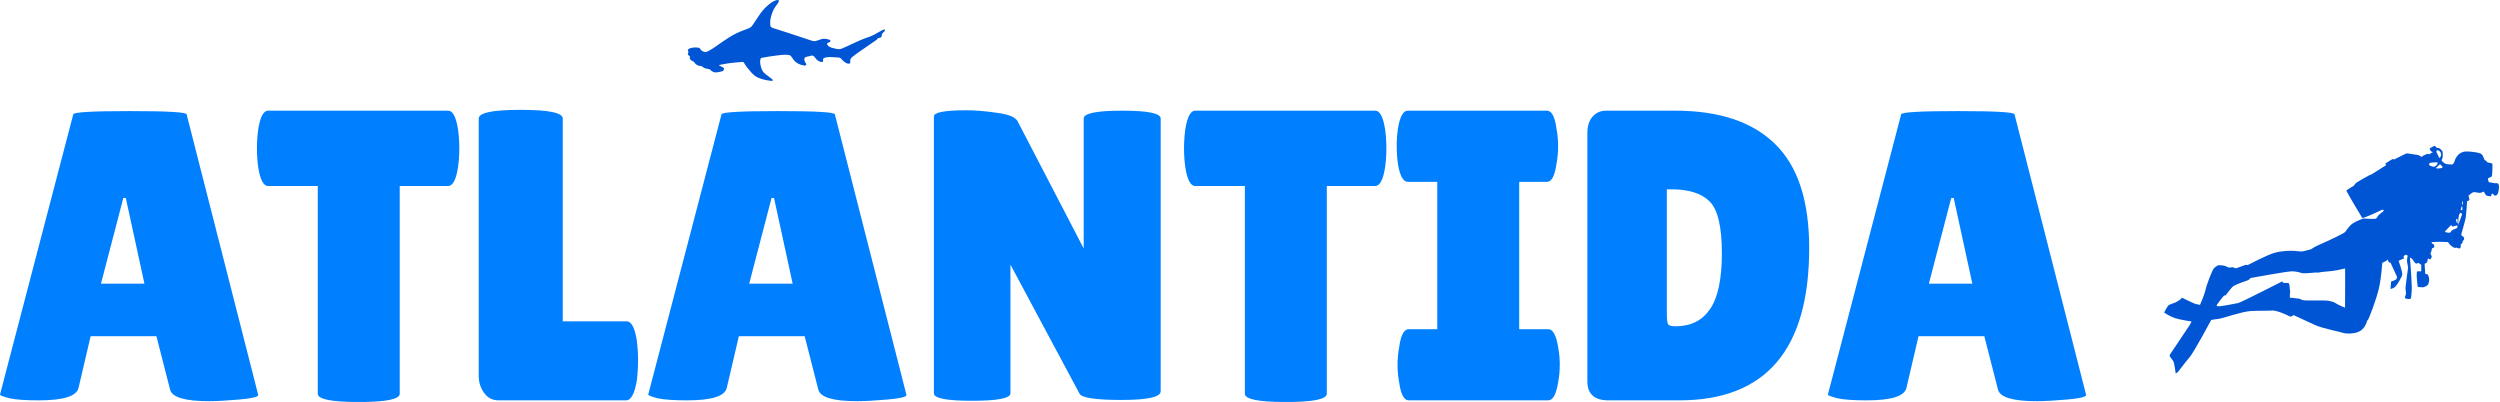 <svg width="311" height="50" viewBox="0 0 311 50" fill="none" xmlns="http://www.w3.org/2000/svg">
<path d="M25.998 49.907C23.012 49.907 21.399 49.426 21.159 48.466L19.46 41.825H11.274L9.781 48.208C9.575 49.272 7.928 49.804 4.839 49.804C3.192 49.804 1.973 49.718 1.184 49.547C0.395 49.341 0 49.186 0 49.083L9.112 14.231C9.112 13.956 11.463 13.819 16.165 13.819C20.867 13.819 23.218 13.956 23.218 14.231L32.124 49.135C32.124 49.375 31.335 49.564 29.756 49.701C28.177 49.838 26.924 49.907 25.998 49.907ZM12.561 35.286H17.967L15.65 24.63H15.341L12.561 35.286Z" fill="#007FFF"/>
<path d="M49.725 48.98C49.725 49.667 48.026 50.01 44.628 50.01C41.23 50.01 39.531 49.667 39.531 48.98V23.137H33.354C32.77 23.137 32.358 22.348 32.118 20.769C32.015 20.014 31.964 19.242 31.964 18.452C31.964 17.663 32.015 16.891 32.118 16.136C32.358 14.557 32.77 13.767 33.354 13.767H55.748C56.331 13.767 56.743 14.557 56.983 16.136C57.086 16.891 57.138 17.663 57.138 18.452C57.138 19.242 57.086 20.014 56.983 20.769C56.743 22.348 56.331 23.137 55.748 23.137H49.725V48.98Z" fill="#007FFF"/>
<path d="M59.555 46.767V14.746C59.555 14.025 61.288 13.665 64.755 13.665C68.255 13.665 70.006 14.025 70.006 14.746V39.971H77.934C78.552 39.971 78.981 40.778 79.221 42.391C79.324 43.18 79.375 43.987 79.375 44.81C79.375 45.634 79.324 46.475 79.221 47.333C78.946 48.98 78.5 49.804 77.882 49.804H62.026C61.271 49.804 60.67 49.495 60.224 48.877C59.778 48.26 59.555 47.556 59.555 46.767Z" fill="#007FFF"/>
<path d="M106.638 49.907C103.652 49.907 102.039 49.426 101.799 48.466L100.1 41.825H91.914L90.421 48.208C90.216 49.272 88.568 49.804 85.479 49.804C83.832 49.804 82.614 49.718 81.824 49.547C81.035 49.341 80.64 49.186 80.64 49.083L89.752 14.231C89.752 13.956 92.103 13.819 96.805 13.819C101.507 13.819 103.858 13.956 103.858 14.231L112.764 49.135C112.764 49.375 111.975 49.564 110.396 49.701C108.817 49.838 107.565 49.907 106.638 49.907ZM93.201 35.286H98.607L96.29 24.63H95.981L93.201 35.286Z" fill="#007FFF"/>
<path d="M144.388 48.672C144.388 49.392 142.774 49.753 139.548 49.753C136.322 49.753 134.572 49.495 134.297 48.98L125.7 32.918V48.929C125.7 49.547 124.104 49.856 120.912 49.856C117.755 49.856 116.176 49.547 116.176 48.929V14.488C116.176 13.973 117.532 13.716 120.243 13.716C121.307 13.716 122.542 13.819 123.95 14.025C125.391 14.196 126.266 14.54 126.575 15.054L134.812 30.911V14.746C134.812 14.094 136.408 13.767 139.6 13.767C142.792 13.767 144.388 14.094 144.388 14.746V48.672Z" fill="#007FFF"/>
<path d="M165.054 48.98C165.054 49.667 163.355 50.01 159.957 50.01C156.56 50.01 154.861 49.667 154.861 48.98V23.137H148.683C148.1 23.137 147.688 22.348 147.447 20.769C147.344 20.014 147.293 19.242 147.293 18.452C147.293 17.663 147.344 16.891 147.447 16.136C147.688 14.557 148.1 13.767 148.683 13.767H171.077C171.661 13.767 172.072 14.557 172.313 16.136C172.416 16.891 172.467 17.663 172.467 18.452C172.467 19.242 172.416 20.014 172.313 20.769C172.072 22.348 171.661 23.137 171.077 23.137H165.054V48.98Z" fill="#007FFF"/>
<path d="M178.797 40.949V22.622H175.142C174.558 22.622 174.146 21.884 173.906 20.409C173.803 19.688 173.752 18.95 173.752 18.195C173.752 17.44 173.803 16.702 173.906 15.981C174.146 14.505 174.558 13.767 175.142 13.767H192.439C193.023 13.767 193.418 14.505 193.623 15.981C193.761 16.702 193.829 17.44 193.829 18.195C193.829 18.95 193.761 19.688 193.623 20.409C193.418 21.884 193.023 22.622 192.439 22.622H188.99V40.949H192.594C193.177 40.949 193.589 41.687 193.829 43.163C193.967 43.884 194.035 44.622 194.035 45.377C194.035 46.132 193.967 46.87 193.829 47.59C193.589 49.066 193.177 49.804 192.594 49.804H175.245C174.661 49.804 174.267 49.066 174.061 47.59C173.923 46.87 173.855 46.132 173.855 45.377C173.855 44.622 173.923 43.884 174.061 43.163C174.267 41.687 174.661 40.949 175.245 40.949H178.797Z" fill="#007FFF"/>
<path d="M197.47 47.436V16.547C197.47 15.689 197.676 15.02 198.087 14.54C198.534 14.025 199.1 13.767 199.786 13.767H208.384C213.841 13.767 217.976 15.14 220.79 17.886C223.639 20.631 225.063 24.956 225.063 30.859C225.063 43.489 219.675 49.804 208.898 49.804H200.095C198.345 49.804 197.47 49.015 197.47 47.436ZM207.354 23.549V38.942C207.354 39.662 207.405 40.126 207.508 40.332C207.611 40.503 207.92 40.589 208.435 40.589C210.323 40.589 211.747 39.885 212.708 38.478C213.703 37.071 214.201 34.737 214.201 31.477C214.201 28.182 213.686 26.037 212.657 25.042C211.661 24.046 210.065 23.549 207.869 23.549H207.354Z" fill="#007FFF"/>
<path d="M253.389 49.907C250.403 49.907 248.79 49.426 248.55 48.466L246.851 41.825H238.665L237.172 48.208C236.966 49.272 235.319 49.804 232.23 49.804C230.583 49.804 229.364 49.718 228.575 49.547C227.786 49.341 227.391 49.186 227.391 49.083L236.503 14.231C236.503 13.956 238.854 13.819 243.556 13.819C248.258 13.819 250.609 13.956 250.609 14.231L259.515 49.135C259.515 49.375 258.726 49.564 257.147 49.701C255.568 49.838 254.315 49.907 253.389 49.907ZM239.952 35.286H245.358L243.041 24.63H242.732L239.952 35.286Z" fill="#007FFF"/>
<path fill-rule="evenodd" clip-rule="evenodd" d="M291.733 36.861C291.735 37.424 291.721 38.277 291.721 38.277C291.721 38.277 290.949 37.976 290.573 37.727C290.196 37.477 289.956 37.515 289.692 37.421C289.43 37.33 286.745 37.426 286.471 37.34C286.196 37.253 286.201 37.205 286.072 37.164C285.945 37.123 284.849 37.029 284.849 37.029C284.849 37.029 284.874 36.372 284.887 36.234C284.899 36.095 284.866 36.003 284.847 35.937C284.827 35.868 284.849 35.308 284.709 35.234C284.572 35.16 284.058 35.206 284.058 35.206C284.058 35.206 283.971 34.994 283.866 35.028C283.761 35.061 278.866 37.594 278.422 37.701C277.98 37.808 276.189 38.116 276.017 38.109C275.845 38.101 275.712 38.04 275.757 37.951C275.804 37.862 276.551 36.868 276.66 36.784C276.77 36.701 276.78 36.82 276.9 36.701C277.022 36.581 277.574 35.756 277.875 35.567C278.178 35.379 279.195 35.005 279.495 34.92C279.797 34.837 279.966 34.587 279.966 34.587C279.966 34.587 284.383 33.782 285.021 33.757C285.66 33.729 286.191 33.927 286.391 33.983C286.591 34.04 287.761 33.927 288.033 33.904C288.305 33.882 288.307 33.958 288.572 33.879C288.836 33.798 290.064 33.765 290.75 33.612C291.436 33.456 291.735 33.395 291.735 33.395C291.735 33.395 291.73 36.298 291.733 36.861ZM304.31 20.409C304.31 20.409 304.013 20.274 303.971 20.221C303.926 20.165 303.786 20.071 303.751 19.979C303.719 19.887 303.864 19.627 303.864 19.627C303.864 19.627 303.866 19.543 303.871 19.437C303.876 19.33 303.926 18.899 303.784 18.739C303.642 18.581 303.529 18.492 303.49 18.459C303.449 18.426 303.095 18.367 303.095 18.367C303.095 18.367 302.953 18.171 302.893 18.14C302.833 18.112 302.249 18.466 302.249 18.466C302.249 18.466 302.314 18.68 302.354 18.754C302.392 18.828 302.671 18.935 302.671 18.935C302.671 18.935 302.541 18.965 302.392 19.062C302.242 19.159 302.292 19.195 302.292 19.195C302.292 19.195 301.988 19.126 301.97 19.128C301.952 19.131 301.374 19.403 301.374 19.403C301.374 19.403 301.351 19.462 301.304 19.52C301.256 19.576 300.977 19.276 300.593 19.248C300.211 19.22 299.493 19.039 299.33 19.098C299.168 19.154 297.818 19.849 297.818 19.849C297.818 19.849 297.748 19.816 297.711 19.775C297.673 19.732 296.773 20.302 296.753 20.335C296.733 20.371 296.828 20.554 296.828 20.554L294.954 21.731L294.814 21.759C294.814 21.759 293.255 22.624 293.105 22.752C292.958 22.879 292.836 23.088 292.836 23.088C292.836 23.088 292.005 23.587 291.93 23.676C291.852 23.765 291.92 23.745 292.067 24.055C292.214 24.366 293.786 26.991 293.861 27.106C293.936 27.221 296.099 26.217 296.254 26.134C296.408 26.049 296.434 26.098 296.528 26.156C296.621 26.215 296.311 26.416 296.062 26.615C295.812 26.813 295.727 27.063 295.603 27.177C295.478 27.292 293.978 27.182 293.978 27.182C293.978 27.182 293.205 27.462 292.708 27.778C292.215 28.094 291.9 28.672 291.748 28.85C291.596 29.028 289.632 29.971 288.761 30.335C287.893 30.699 287.489 31.012 287.489 31.012L286.513 31.262C286.296 31.318 285.937 31.246 285.425 31.211C284.916 31.175 283.849 31.19 282.915 31.463C281.982 31.735 279.717 32.922 279.632 32.968C279.547 33.014 279.565 32.927 279.377 32.95C279.19 32.973 278.309 33.375 278.123 33.367C277.935 33.36 277.915 33.294 277.815 33.253C277.718 33.212 277.506 33.281 277.344 33.291C277.182 33.301 276.99 33.141 276.768 33.072C276.548 33.003 276.014 32.98 275.929 32.995C275.845 33.011 275.727 33.138 275.667 33.169C275.607 33.202 275.548 33.235 275.383 33.418C275.218 33.602 274.522 35.328 274.377 36.018C274.23 36.708 273.676 37.935 273.676 37.935C273.676 37.935 273.297 37.828 273.195 37.836C273.092 37.846 271.521 37.07 271.441 37.037C271.361 37.001 271.341 37.169 271.341 37.169C271.341 37.169 270.954 37.487 270.59 37.64C270.223 37.793 269.946 37.849 269.779 37.971C269.612 38.093 269.215 38.89 269.215 38.89C269.215 38.89 269.944 39.371 270.59 39.583C271.239 39.794 272.613 39.985 272.613 39.985C272.613 39.985 272.621 40.059 272.436 40.38C272.252 40.701 270.001 43.978 269.926 44.128C269.852 44.278 269.989 44.423 270.059 44.525C270.128 44.63 270.296 44.803 270.39 44.986C270.485 45.17 270.66 46.471 270.66 46.471C270.66 46.471 270.852 46.366 271.004 46.188C271.156 46.01 271.743 45.19 272.354 44.482C272.965 43.772 275.071 39.807 275.071 39.807C275.071 39.807 275.48 39.71 275.952 39.672C276.423 39.634 278.886 38.763 279.926 38.7C280.967 38.633 282.17 38.669 282.387 38.646C282.604 38.62 282.761 38.598 283.2 38.704C283.639 38.809 284.422 39.135 284.749 39.318C285.076 39.502 285.298 39.191 285.298 39.191C285.298 39.191 287.254 40.085 288.045 40.454C288.836 40.823 291.012 41.253 291.476 41.406C291.94 41.561 292.801 41.5 293.227 41.347C293.654 41.195 293.844 41.029 294.091 40.721C294.338 40.413 294.475 39.883 294.475 39.883C294.475 39.883 294.493 39.873 294.572 39.807C294.652 39.741 295.625 37.251 295.94 35.858C296.256 34.462 296.349 32.706 296.349 32.706C296.349 32.706 296.606 32.581 296.798 32.476C296.99 32.372 297.017 32.278 297.017 32.278C297.017 32.278 297.09 32.474 297.152 32.596C297.215 32.718 297.367 32.652 297.367 32.652L298.187 34.429C298.187 34.429 298.192 34.615 298.09 34.74C297.988 34.867 297.456 35.023 297.456 35.023C297.456 35.023 297.392 35.809 297.377 35.896C297.362 35.982 297.509 35.926 297.639 35.87C297.771 35.815 297.876 35.781 298.07 35.55C298.265 35.318 298.824 34.434 298.844 34.119C298.864 33.803 298.39 32.453 298.39 32.453C298.39 32.453 298.814 32.237 299.006 32.166C299.198 32.092 299.053 32.14 299.013 32.005C298.973 31.87 299.068 31.817 299.175 31.728C299.283 31.639 299.388 31.723 299.48 31.781C299.572 31.84 299.488 31.855 299.49 31.947C299.493 32.038 299.435 32.166 299.43 32.417C299.425 32.672 299.575 33.108 299.557 33.367C299.54 33.627 299.19 35.84 299.25 36.011C299.31 36.181 299.27 36.313 299.298 36.423C299.325 36.532 299.28 36.652 299.28 36.652C299.28 36.652 299.153 36.94 299.188 37.062C299.22 37.184 299.719 37.228 299.834 37.182C299.949 37.136 299.937 37.141 300.011 36.285C300.086 35.43 299.797 32.084 299.797 32.084C299.797 32.084 299.809 32.077 299.847 32.064C299.887 32.051 300.066 32.188 300.118 32.26C300.171 32.331 300.388 32.7 300.505 32.764C300.623 32.825 300.75 32.749 300.837 32.708C300.925 32.667 300.907 32.741 300.969 32.8C301.032 32.861 301.199 32.917 301.199 32.917C301.199 32.917 301.202 33.698 301.204 33.737C301.209 33.775 300.82 33.734 300.75 33.749C300.68 33.765 300.687 33.775 300.643 33.971C300.6 34.167 300.727 35.585 300.76 35.662C300.792 35.738 301.349 35.733 301.443 35.736C301.538 35.738 301.586 35.697 301.586 35.697C301.586 35.697 301.943 35.557 302.027 35.425C302.112 35.292 302.215 35.017 302.182 34.691C302.15 34.365 302.017 34.098 301.95 34.113C301.88 34.129 301.795 34.096 301.743 34.085C301.69 34.075 301.703 33.981 301.688 33.849C301.673 33.716 301.618 32.82 301.618 32.82L301.82 32.711C301.923 32.654 301.905 32.665 301.94 32.591C301.978 32.514 301.978 32.428 301.988 32.329C301.997 32.229 302.055 32.222 302.087 32.181C302.12 32.14 302.145 32.143 302.244 32.245C302.344 32.346 302.437 32.14 302.494 32C302.551 31.86 302.417 31.705 302.367 31.608C302.317 31.511 302.369 31.511 302.412 31.427C302.451 31.343 302.542 30.895 302.542 30.895C302.542 30.895 302.668 30.857 302.766 30.796C302.863 30.735 302.823 30.64 302.791 30.492C302.761 30.345 302.614 30.348 302.614 30.348L302.461 30.101C302.461 30.101 302.709 30.131 303.025 30.093C303.342 30.055 304.527 30.116 304.527 30.116C304.527 30.116 304.555 30.123 304.645 30.279C304.734 30.434 305.034 30.671 305.156 30.745C305.278 30.818 305.361 30.829 305.418 30.837C305.476 30.844 305.56 30.783 305.603 30.806C305.645 30.829 305.855 30.905 305.957 30.91C306.059 30.918 306.089 30.783 306.119 30.689C306.147 30.594 306.092 30.429 306.092 30.429C306.092 30.429 306.289 30.307 306.344 30.159C306.396 30.011 306.341 29.95 306.341 29.95C306.341 29.95 306.374 29.925 306.446 29.917C306.518 29.909 306.561 29.668 306.528 29.561C306.496 29.454 306.209 29.303 306.209 29.303C306.209 29.303 306.194 29.201 306.194 29.115C306.194 29.028 306.631 27.623 306.72 27.159C306.808 26.696 306.903 25.031 306.903 25.031C306.903 25.031 306.98 25 307.01 25C307.04 25 307.169 24.924 307.19 24.86C307.21 24.794 307.075 24.331 307.075 24.331C307.075 24.331 307.514 23.966 307.671 23.913C307.828 23.86 308.263 23.999 308.504 23.992C308.747 23.984 308.926 23.816 308.979 23.841C309.031 23.867 309.168 24.193 309.238 24.279C309.308 24.369 309.802 24.435 309.872 24.42C309.941 24.404 309.917 24.269 309.927 24.216C309.937 24.163 310.009 24.094 310.009 24.094L310.084 24.091C310.084 24.091 310.241 24.272 310.338 24.328C310.436 24.384 310.6 24.287 310.695 24.157C310.79 24.027 310.912 23.365 310.872 23.129C310.832 22.892 310.76 22.838 310.68 22.803C310.6 22.767 310.428 22.79 310.371 22.798C310.314 22.805 309.612 22.655 309.612 22.655C309.612 22.655 309.587 22.652 309.58 22.594C309.572 22.535 309.555 22.459 309.538 22.423C309.517 22.388 309.485 22.192 309.485 22.192C309.485 22.192 309.934 21.993 309.984 21.942C310.034 21.891 310.094 20.401 310.046 20.355C309.999 20.31 309.465 20.21 309.465 20.21C309.465 20.21 309.293 20.03 309.225 19.974C309.158 19.918 309.088 19.915 309.088 19.915C309.088 19.915 308.996 19.65 308.859 19.388C308.721 19.126 308.594 19.085 308.267 19.006C307.94 18.925 306.82 18.752 306.406 18.899C305.992 19.047 305.832 19.182 305.603 19.508C305.376 19.836 305.356 20.035 305.328 20.126C305.301 20.221 305.231 20.32 305.176 20.366C305.124 20.409 305.059 20.493 304.937 20.465C304.807 20.452 304.31 20.409 304.31 20.409ZM303.135 20.957C303.07 20.929 303.025 20.898 303.058 20.867C303.093 20.837 303.277 20.684 303.337 20.61C303.397 20.534 303.534 20.429 303.534 20.429C303.534 20.429 303.532 20.407 303.532 20.414L303.856 20.74C303.856 20.74 303.849 20.86 303.814 20.89C303.779 20.919 303.198 20.985 303.135 20.957ZM306.391 25.072C306.391 25.072 306.384 25.435 306.349 25.446C306.316 25.456 306.249 25.431 306.266 25.39C306.284 25.349 306.284 25.1 306.309 25.074C306.331 25.049 306.391 25.072 306.391 25.072ZM305.254 28.147C305.296 28.125 305.635 28.04 305.635 28.04C305.635 28.04 305.747 28.153 305.73 28.193C305.713 28.234 305.65 28.394 305.56 28.427C305.471 28.461 305.226 28.524 305.064 28.637C304.899 28.748 304.854 28.924 304.767 28.947C304.679 28.97 304.557 28.944 304.495 28.939C304.43 28.934 304.161 28.871 304.151 28.838C304.141 28.804 304.206 28.723 304.303 28.629C304.4 28.537 304.834 28.074 304.862 28.051C304.889 28.028 304.896 27.969 304.942 28.015C304.989 28.061 305.029 28.155 305.064 28.175C305.094 28.196 305.211 28.17 305.254 28.147ZM305.65 27.218C305.672 27.246 305.713 27.249 305.717 27.33C305.722 27.414 305.76 27.794 305.695 27.788C305.63 27.783 305.518 27.346 305.518 27.346C305.543 27.307 305.628 27.193 305.65 27.218ZM306.104 26.469C306.144 26.472 306.294 26.61 306.284 26.653C306.276 26.696 305.947 27.61 305.92 27.674C305.892 27.737 305.8 28.107 305.815 28.005C305.83 27.903 305.815 27.284 305.827 27.208L305.917 26.673C305.967 26.607 306.064 26.469 306.104 26.469ZM302.764 20.755C302.764 20.755 302.334 20.656 302.252 20.585C302.167 20.514 302.15 20.485 302.16 20.46C302.167 20.432 302.237 20.292 302.287 20.264C302.337 20.236 302.721 20.205 302.863 20.198C302.998 20.19 303.227 20.21 303.24 20.208C303.24 20.218 303.23 20.369 303.208 20.422C303.182 20.478 303.03 20.636 302.958 20.679C302.883 20.72 302.764 20.755 302.764 20.755ZM303.083 18.874C303.083 18.828 303.133 18.675 303.193 18.688C303.255 18.703 303.417 18.721 303.514 18.833C303.612 18.945 303.712 19.149 303.667 19.299C303.622 19.449 303.552 19.699 303.472 19.648C303.392 19.597 303.083 18.874 303.083 18.874ZM306.316 25.695C306.319 25.729 306.331 26.115 306.301 26.138C306.271 26.161 306.102 26.141 306.104 26.113C306.104 26.085 306.214 25.693 306.226 25.672C306.241 25.655 306.316 25.695 306.316 25.695Z" fill="#0055D5"/>
<path d="M85.588 6.176C85.674 6.073 85.791 6.013 85.917 5.98C86.224 5.899 86.536 5.889 86.85 5.925C86.968 5.939 87.058 5.995 87.114 6.098C87.211 6.273 87.373 6.362 87.551 6.43C87.739 6.501 87.915 6.453 88.084 6.367C88.457 6.178 88.811 5.956 89.15 5.708C89.382 5.539 89.618 5.379 89.853 5.212C90.397 4.822 90.963 4.467 91.563 4.167C91.998 3.95 92.45 3.779 92.907 3.616C93.107 3.543 93.306 3.469 93.465 3.32C93.57 3.22 93.641 3.095 93.724 2.978C94.035 2.542 94.301 2.075 94.619 1.642C94.917 1.236 95.263 0.875 95.65 0.553C95.899 0.346 96.162 0.163 96.472 0.057C96.558 0.027 96.646 0.005 96.738 0C96.869 -0.006 96.925 0.069 96.879 0.195C96.836 0.322 96.756 0.43 96.674 0.532C96.429 0.838 96.224 1.165 96.091 1.534C95.948 1.928 95.82 2.327 95.811 2.752C95.808 2.884 95.816 3.016 95.823 3.149C95.828 3.25 95.874 3.331 95.961 3.39C96.08 3.469 96.216 3.506 96.35 3.548C96.918 3.731 97.487 3.913 98.055 4.092C98.953 4.375 99.837 4.698 100.733 4.981C100.844 5.017 100.955 5.048 101.065 5.083C101.257 5.144 101.445 5.123 101.631 5.055C101.812 4.988 101.993 4.924 102.179 4.871C102.51 4.776 102.828 4.824 103.143 4.934C103.219 4.96 103.311 4.992 103.311 5.094C103.311 5.198 103.224 5.237 103.138 5.269C103.058 5.297 102.976 5.321 102.912 5.384C102.876 5.42 102.87 5.45 102.893 5.5C103.007 5.746 103.208 5.868 103.461 5.934C103.674 5.989 103.885 6.051 104.102 6.09C104.316 6.13 104.522 6.123 104.726 6.041C105.097 5.893 105.458 5.721 105.817 5.549C106.563 5.193 107.313 4.85 108.101 4.593C108.516 4.458 108.894 4.238 109.271 4.021C109.465 3.909 109.657 3.797 109.862 3.706C109.892 3.692 109.923 3.679 109.954 3.672C109.994 3.663 110.037 3.652 110.069 3.692C110.103 3.735 110.093 3.782 110.071 3.825C110.025 3.915 109.952 3.983 109.874 4.045C109.791 4.11 109.734 4.191 109.713 4.296C109.697 4.371 109.673 4.444 109.657 4.521C109.636 4.621 109.578 4.681 109.474 4.695C109.43 4.701 109.387 4.709 109.345 4.718C109.251 4.739 109.168 4.77 109.12 4.866C109.084 4.936 109.017 4.979 108.953 5.023C108.333 5.449 107.71 5.869 107.094 6.3C106.721 6.563 106.348 6.827 105.99 7.113C105.8 7.266 105.747 7.48 105.771 7.713C105.787 7.871 105.763 7.912 105.603 7.918C105.437 7.927 105.291 7.867 105.154 7.778C104.964 7.654 104.803 7.496 104.655 7.324C104.571 7.226 104.472 7.166 104.345 7.158C103.888 7.128 103.43 7.08 102.97 7.11C102.827 7.118 102.686 7.146 102.553 7.202C102.389 7.271 102.347 7.358 102.394 7.527C102.428 7.648 102.376 7.713 102.251 7.713C101.938 7.711 101.714 7.544 101.517 7.323C101.459 7.257 101.399 7.19 101.353 7.116C101.287 7.011 101.193 6.953 101.08 6.917C101.019 6.897 100.964 6.889 100.898 6.923C100.765 6.992 100.612 6.999 100.468 7.031C100.366 7.055 100.264 7.075 100.172 7.132C100.115 7.168 100.079 7.214 100.067 7.281C100.039 7.432 100.073 7.571 100.147 7.701C100.181 7.761 100.22 7.818 100.252 7.879C100.284 7.937 100.323 8.002 100.28 8.064C100.235 8.129 100.163 8.172 100.081 8.16C99.524 8.078 99.043 7.858 98.691 7.399C98.587 7.263 98.512 7.108 98.399 6.98C98.328 6.9 98.246 6.854 98.138 6.838C97.596 6.762 97.061 6.849 96.528 6.914C95.929 6.986 95.335 7.087 94.742 7.199C94.68 7.211 94.644 7.236 94.625 7.295C94.579 7.435 94.546 7.58 94.56 7.725C94.594 8.094 94.666 8.455 94.841 8.789C94.935 8.969 95.081 9.102 95.237 9.227C95.469 9.412 95.705 9.593 95.947 9.765C95.997 9.799 96.044 9.838 96.088 9.88C96.12 9.913 96.157 9.951 96.137 10.003C96.116 10.055 96.064 10.058 96.017 10.058C95.954 10.058 95.891 10.057 95.827 10.049C95.298 9.982 94.782 9.865 94.291 9.65C93.973 9.51 93.714 9.288 93.482 9.034C93.132 8.651 92.812 8.245 92.543 7.801C92.489 7.711 92.437 7.696 92.342 7.705C91.818 7.753 91.293 7.786 90.772 7.855C90.374 7.908 89.98 7.987 89.585 8.064C89.575 8.066 89.564 8.068 89.553 8.071C89.518 8.084 89.458 8.059 89.449 8.096C89.44 8.135 89.501 8.151 89.533 8.174C89.594 8.217 89.662 8.246 89.731 8.277C89.783 8.302 89.837 8.324 89.886 8.354C89.978 8.411 90.082 8.472 90.065 8.598C90.047 8.733 89.961 8.831 89.828 8.87C89.602 8.937 89.37 8.978 89.133 9.006C88.918 9.03 88.74 8.962 88.564 8.858C88.503 8.821 88.447 8.778 88.407 8.716C88.371 8.657 88.316 8.624 88.247 8.611C88.071 8.577 87.893 8.554 87.724 8.495C87.585 8.446 87.456 8.38 87.352 8.274C87.304 8.224 87.248 8.208 87.18 8.21C86.874 8.218 86.64 8.07 86.436 7.859C86.432 7.855 86.427 7.852 86.426 7.847C86.365 7.686 86.224 7.626 86.084 7.564C86.017 7.535 85.964 7.487 85.913 7.436C85.822 7.349 85.782 7.246 85.825 7.123C85.852 7.047 85.835 6.997 85.761 6.961C85.724 6.942 85.691 6.909 85.659 6.878C85.549 6.771 85.535 6.679 85.621 6.556C85.657 6.504 85.659 6.468 85.627 6.415C85.601 6.371 85.59 6.318 85.572 6.269C85.575 6.24 85.582 6.207 85.588 6.176Z" fill="#0055D5"/>
</svg>
